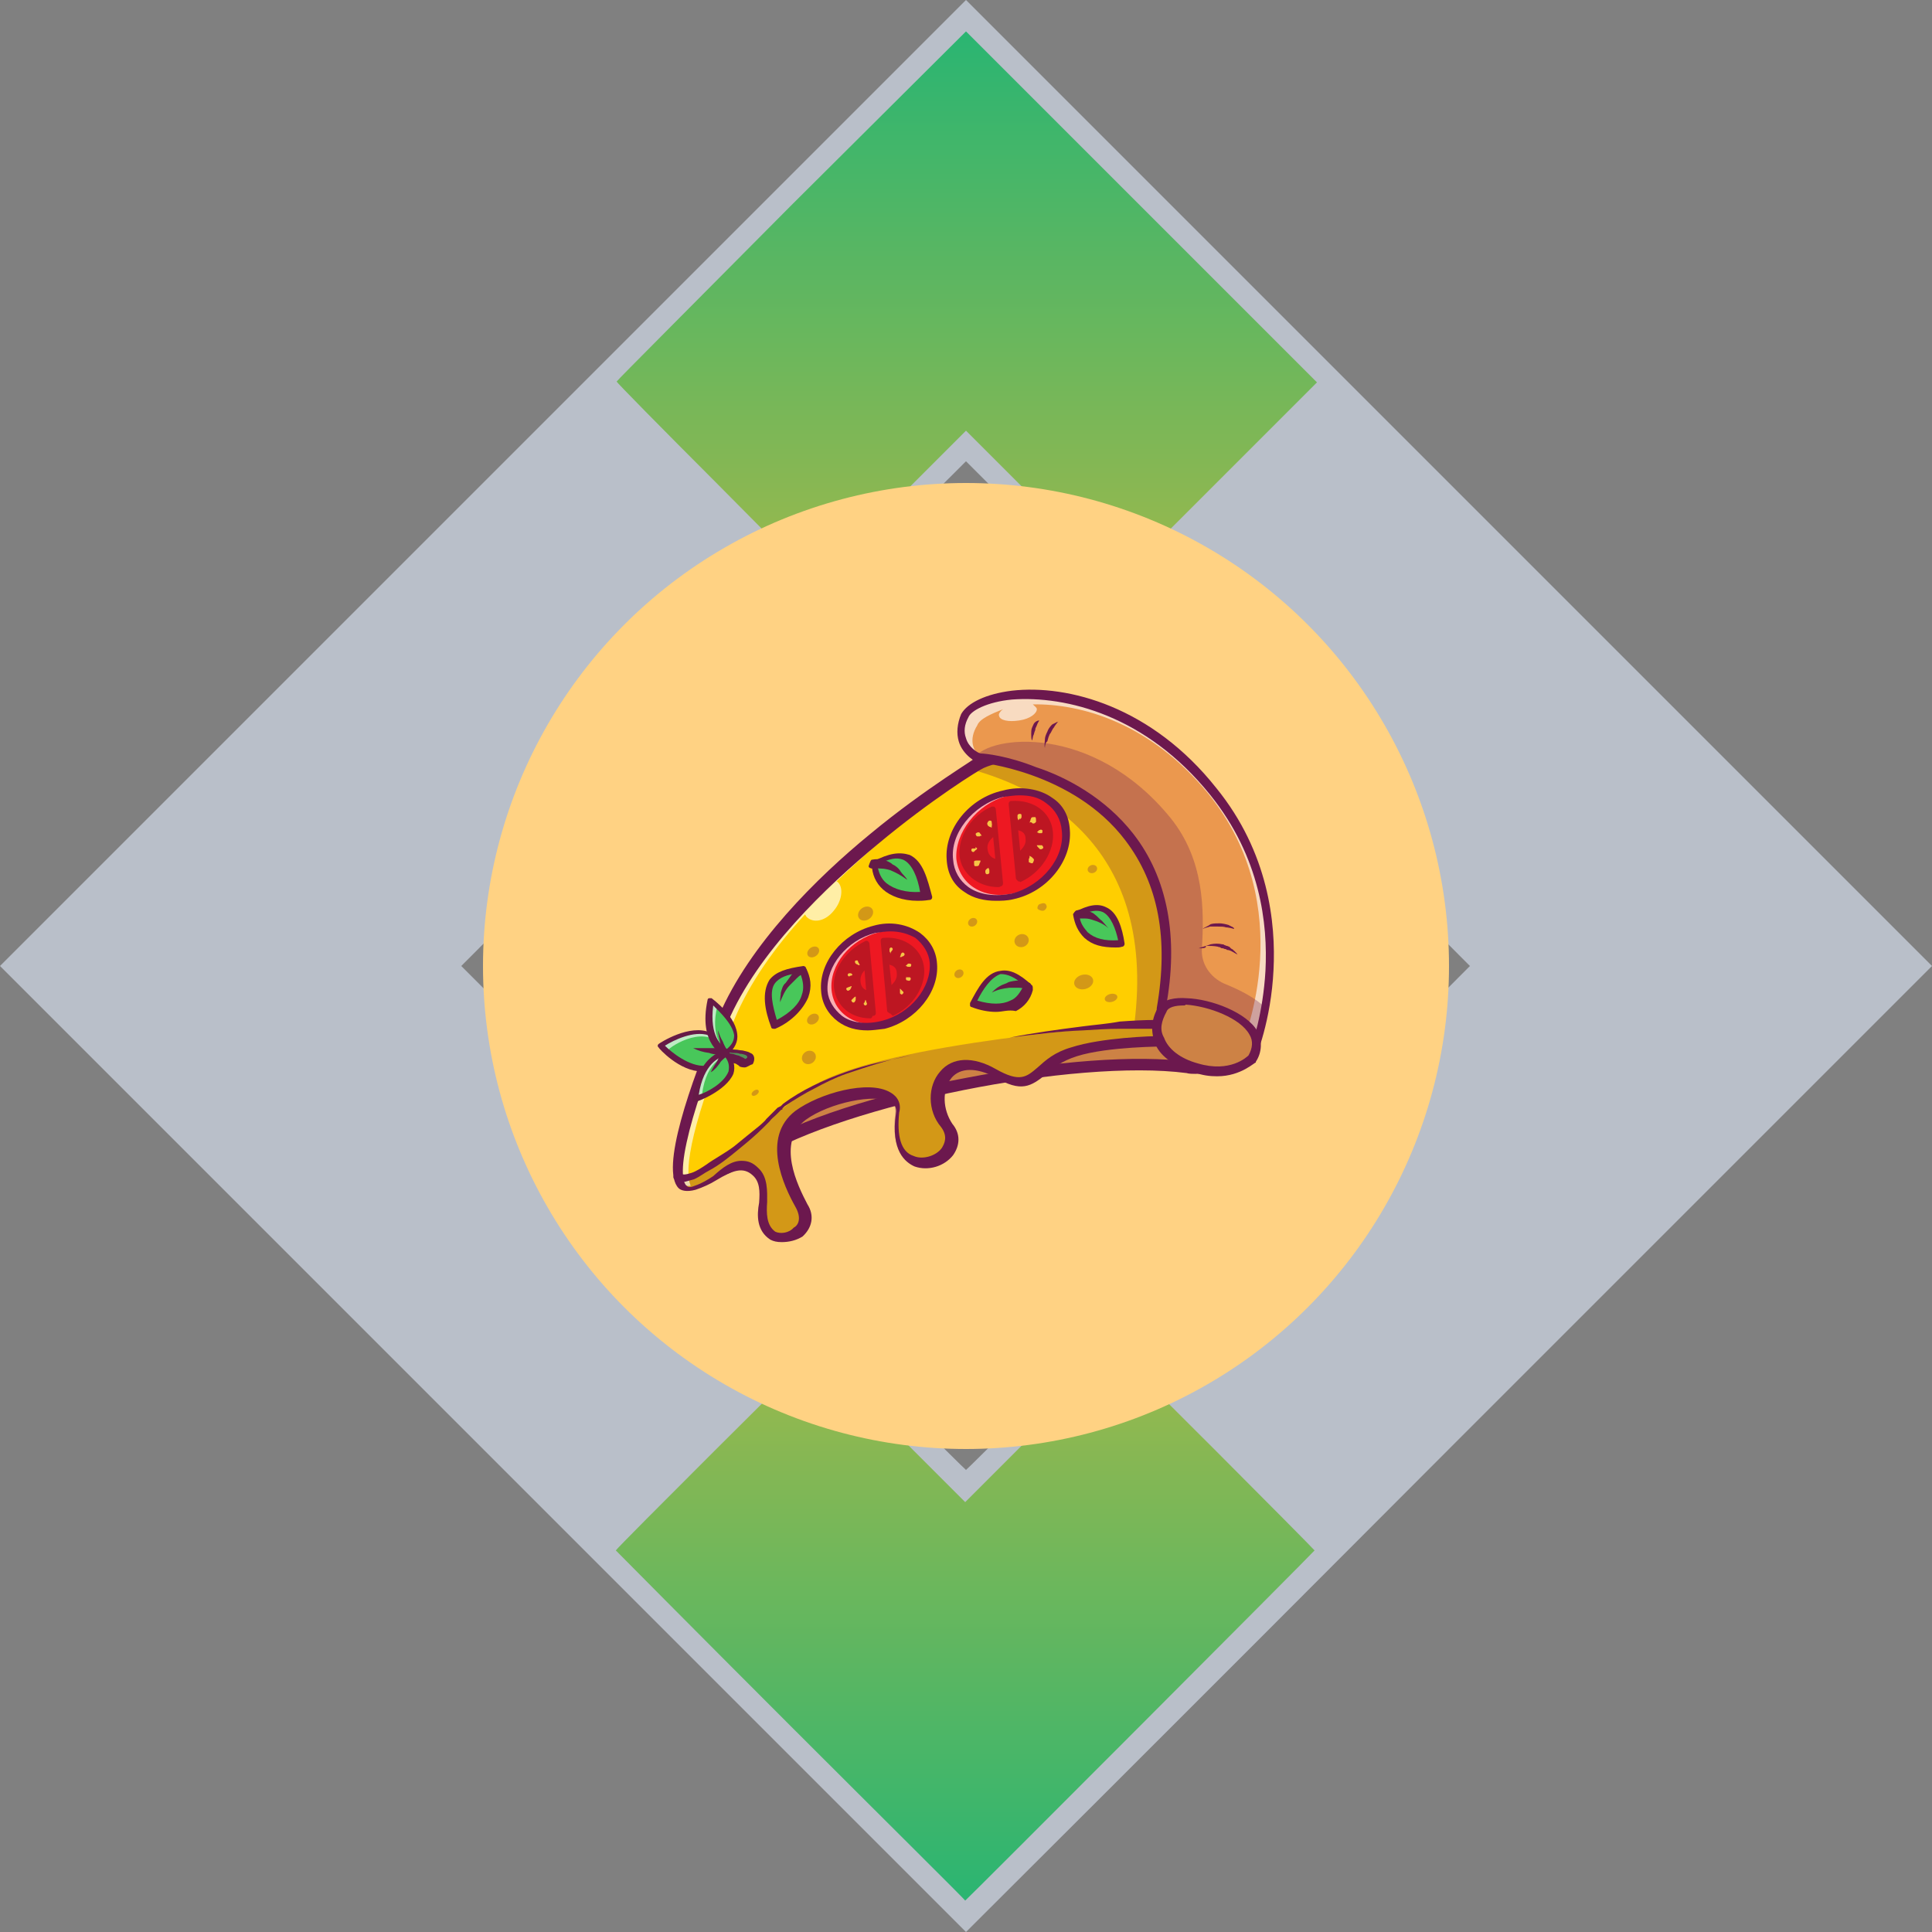 <?xml version="1.0" encoding="utf-8"?>
<!-- Generator: Adobe Illustrator 23.0.5, SVG Export Plug-In . SVG Version: 6.00 Build 0)  -->
<svg version="1.1" id="Layer_1" xmlns:v="https://vecta.io/nano"
	 xmlns="http://www.w3.org/2000/svg" xmlns:xlink="http://www.w3.org/1999/xlink" x="0px" y="0px" viewBox="0 0 240 240"
	 style="enable-background:new 0 0 240 240;" xml:space="preserve">
<rect x="0" y="0" width="240" height="240" fill="#808080" stroke="none"/>
<style type="text/css">
	.st0{fill:#B9BFC9;}
	.st1{fill:url(#SVGID_1_);}
	.st2{fill:url(#SVGID_2_);}
	.st3{fill:#FFD283;}
	.st4{fill:#F7AF41;}
	.st5{opacity:0.3;}
	.st6{fill:#6C184E;}
	.st7{fill:#FFCE00;}
	.st8{opacity:0.65;}
	.st9{fill:#FFFFFF;}
	.st10{fill:#EE1822;}
	.st11{fill:#BD1622;}
	.st12{fill:#F6C547;}
	.st13{fill:#48C75A;}
	.st14{fill:#661A47;}
	.st15{fill:#651B47;}
	.st16{fill:none;}
	.st17{fill:#EB984E;}
	.st18{fill:#6D184E;}
</style>
<g>
	<path class="st0" d="M120,0L0,120l60,60c33,33,60,60,60,60s27.1-27,60-60l60-60L120,0z M151.4,151.3
		c-17.2,17.2-31.3,31.3-31.4,31.3s-14.2-14.1-31.4-31.3L57.3,120l31.3-31.4L120,57.3l31.3,31.3l31.3,31.4L151.4,151.3z"/>
	<g>
		
			<linearGradient id="SVGID_1_" gradientUnits="userSpaceOnUse" x1="119.9" y1="-147" x2="119.9" y2="-78.826" gradientTransform="matrix(1 0 0 1 0 315)">
			<stop  offset="0" style="stop-color:#9CB84C"/>
			<stop  offset="1" style="stop-color:#2AB572"/>
		</linearGradient>
		<path class="st1" d="M98.2,214.4c-11.9-11.9-21.7-21.8-21.7-21.8c0-0.2,24.5-24.6,24.6-24.6s4.3,4.2,9.5,9.3l9.3,9.3l9.3-9.3
			c5.1-5.1,9.4-9.3,9.5-9.3c0.2,0,24.6,24.5,24.6,24.6s-43.3,43.5-43.4,43.5C120,236.1,110.2,226.4,98.2,214.4z"/>
		
			<linearGradient id="SVGID_2_" gradientUnits="userSpaceOnUse" x1="120.1" y1="-242.7" x2="120.1" y2="-311.1" gradientTransform="matrix(1 0 0 1 0 315)">
			<stop  offset="0" style="stop-color:#9CB84C"/>
			<stop  offset="1" style="stop-color:#2AB572"/>
		</linearGradient>
		<path class="st2" d="M88.9,59.9c-6.8-6.8-12.3-12.4-12.3-12.5s9.8-9.9,21.7-21.9L120,3.9l21.8,21.8l21.8,21.8l-12.4,12.4
			l-12.4,12.4l-9.4-9.4l-9.4-9.4l-9.4,9.4l-9.4,9.4L88.9,59.9L88.9,59.9z"/>
	</g>
	<path class="st0" d="M103.2,136.8L86.5,120l16.8-16.8L120,86.5l16.7,16.8l16.8,16.8l-16.7,16.7c-9.2,9.2-16.7,16.7-16.8,16.7
		S112.4,146,103.2,136.8z"/>
</g>
<circle class="st3" cx="120" cy="120" r="60"/>
<g>
	<g>
		<g>
			<path class="st4" d="M84.1,145.1c0,0-1.4,4.9,9.9-2.1c11.4-7,40-12.3,53.7-10.6c13.7,1.8,4-30.6-6.1-35.7
				C131.4,91.7,100.1,113.9,84.1,145.1z"/>
		</g>
		<g class="st5">
			<path class="st6" d="M85,144.1c0,0-2.5,6,9-1c11.4-7,40-12.3,53.7-10.6c13.7,1.7,4-30.6-6.1-35.7C131.4,91.8,101,112.9,85,144.1z
				"/>
		</g>
		<g>
			<path class="st6" d="M86.1,147c-0.6,0-1.1-0.1-1.4-0.3c-1.1-0.9-0.5-2.6-0.5-2.6s0,0,0-0.1c7.4-14.3,16.9-24.9,23.4-31.1
				c8.6-8,17.4-13.9,24.6-16.1c4.1-1.4,7.4-1.4,9.7-0.2c3.7,1.9,7.5,7.2,10.1,14.3c2.6,7,3.5,13.9,2.2,17.9
				c-0.9,2.9-2.9,4.6-5.7,4.6c-0.3,0-0.8,0-1.1-0.1c-13.9-1.8-42.2,3.9-53.2,10.6C90.6,145.9,87.9,147,86.1,147z M85.1,144.2
				c-0.1,0.2-0.2,1.1,0.1,1.4c0.3,0.2,2,0.9,8.6-3.1c5.4-3.4,15-6.5,26.2-8.6c10.9-2.1,21.2-2.9,27.8-2c2.9,0.3,4.8-0.9,5.7-3.7
				c1.2-3.9,0.3-10.5-2.2-17.2c-2.6-6.8-6.2-12-9.7-13.8c-2-1-5.1-1-8.9,0.2c-7,2.2-15.8,8-24,15.9C101.9,119.5,92.5,130,85.1,144.2
				z"/>
		</g>
		<g>
			<g>
				<path class="st7" d="M142.2,102.9c-1.7-0.3,0.1-1-2-3.1c-2.1-2.1-4.3-0.3-4.3-0.3c0.3-0.8,0.5-1.4,0-2c-1.8-2.5-6.6-1-8.3-3
					c-1.8-2-5.9-0.1-5.9-0.1s-24.9,14.9-32,31.9c-7.1,17-6.6,22.3-3.5,21.1c3.1-1.1,5.4-3.9,7.7-1.8c2.2,2.1-0.6,6,2.1,8
					c1.4,1.1,5.1-0.9,3.4-3.8s-4-8.2-0.1-11.2c3.9-3,12.6-4.6,12.1-0.3c-1.2,10.1,9.4,5.8,6.1,1.4c-2.9-3.7-0.2-10,6.1-6.5
					c5.2,3,4.6-1.1,9.9-2.8c3.9-1.2,11.1-1.4,11.1-1.4c5-3,0.5-4.3,0.5-4.3s4.2-3.2,3.1-5.4c-1-2.2-0.5-5.8-0.5-9.4
					C147.9,106.3,143.9,103.2,142.2,102.9z"/>
			</g>
			<g class="st5">
				<path class="st6" d="M142.2,102.9c-1.7-0.3,0.1-1-2-3.1c-2.1-2.1-4.3-0.3-4.3-0.3c0.3-0.8,0.5-1.4,0-2c-1.8-2.5-6.6-1-8.3-3
					c-1.8-2-5.9-0.1-5.9-0.1s-0.6,0.3-1.7,1c7.8,2,23.9,8.6,20.9,31.9c0,0-31,2.2-39.7,7.5c-6.1,3.9-12.2,11-17.1,11.9
					c0.3,0.9,1,1.1,1.9,0.8c3.1-1.1,5.4-3.9,7.7-1.8c2.2,2.1-0.6,6,2.1,8c1.4,1.1,5.1-0.9,3.4-3.8c-1.8-2.9-4-8.2-0.1-11.2
					c3.9-3,12.6-4.6,12.1-0.3c-1.2,10.1,9.5,5.8,6.1,1.4c-2.9-3.7-0.2-10,6.1-6.5c5.2,3,4.6-1.1,9.9-2.8c3.9-1.2,11.1-1.4,11.1-1.4
					c5-3,0.5-4.3,0.5-4.3s4.2-3.2,3.1-5.5c-1-2.2-0.5-5.8-0.5-9.4C147.9,106.3,143.9,103.2,142.2,102.9z"/>
			</g>
			<g class="st8">
				<g>
					<path class="st9" d="M143.7,103.8c0.1,0,0.2,0.1,0.5,0.1c-0.5-0.3-0.9-0.6-1.2-0.8C142.9,103.4,143,103.7,143.7,103.8z"/>
				</g>
				<g>
					<path class="st9" d="M146.3,125.7L146.3,125.7L146.3,125.7L146.3,125.7z"/>
				</g>
				<g>
					<path class="st9" d="M137.2,100.2c0,0,1.4-1,3-0.5c-0.9-0.9-1.9-1-2.6-0.9C137.7,99.2,137.5,99.8,137.2,100.2z"/>
				</g>
				<g>
					<path class="st9" d="M135.7,97c-1.7-1.4-4.6-1.1-6.5-1.8C130.5,96.8,133.5,96.2,135.7,97z"/>
				</g>
				<g>
					<path class="st9" d="M121.8,94.2c0,0-11.1,6.6-20.6,16.1c-0.1,0.1-0.3,0.2-0.6,0.5c-0.1,0.1-0.2,0.2-0.2,0.3
						c-4.3,4.5-8.3,9.7-10.6,15c-6.6,16-6.6,21.7-4,21.2c-0.9-2,0.2-8.2,5.4-20.6c1.9-4.6,5.1-9.1,8.8-13.1c0.1,0.1,0.1,0.2,0.2,0.3
						c0.8,0.8,2.3,0.6,3.4-0.8c1-1.2,1.2-2.8,0.5-3.5c-0.1-0.1-0.1-0.1-0.2-0.1c9.2-8.8,18.6-15.4,18.6-15.4s3.2-0.6,5.1,0
						C125.9,92.3,121.8,94.2,121.8,94.2z"/>
				</g>
			</g>
			<g>
				<path class="st6" d="M97.1,154.3c-0.6,0-1-0.1-1.4-0.3c-1.7-1.1-1.7-3-1.4-4.6c0.1-1.4,0.1-2.6-0.8-3.4
					c-1.2-1.1-2.5-0.6-4.5,0.6c-0.8,0.5-1.7,0.9-2.6,1.2c-1.1,0.3-1.8,0.1-2.1-0.2c-2.3-2.3,1.4-13,5-21.4
					c3.8-8.9,12.2-17.2,18.8-22.6c7-5.8,13.4-9.5,13.4-9.7l0,0c0.1-0.1,4.6-2,6.5,0.2c0.6,0.8,2,1,3.5,1.1c1.8,0.1,3.8,0.3,4.9,1.9
					c0.2,0.3,0.3,0.9,0.3,1.4c1.1-0.3,2.6-0.3,4,1c1.2,1.2,1.2,2.1,1.4,2.6c0,0.1,0,0.1,0,0.2c0,0,0.1,0.1,0.3,0.1l0,0
					c1.9,0.3,5.9,3.8,5.9,7.7c0,0.8-0.1,1.7-0.1,2.3c-0.1,2.6-0.2,5.1,0.5,6.8c1,2-1.4,4.6-2.6,5.7c0.6,0.3,1.4,0.9,1.4,1.8
					c0.1,1.1-0.8,2.1-2.6,3.2c-0.1,0-0.1,0.1-0.2,0.1c-0.1,0-7.1,0-10.9,1.2c-1.9,0.6-2.9,1.4-3.9,2.3c-1.8,1.4-3,2.3-6.3,0.3
					c-2.3-1.2-4.3-1.2-5.4,0.1c-1.2,1.5-1.1,3.9,0.1,5.7c1,1.2,1,2.6,0.1,3.9c-1.1,1.4-3.1,2-4.8,1.4c-1.1-0.5-3-1.9-2.3-6.6
					c0.1-0.6-0.1-1.1-0.6-1.4c-2-1.1-7.7,0.1-10.6,2.2c-3.7,2.8-1,8.2,0.2,10.5c0.9,1.4,0.6,2.9-0.6,4
					C98.9,154.1,98,154.3,97.1,154.3z M92.1,144.2c0.8,0,1.4,0.2,2.1,0.9c1.2,1.1,1.1,2.9,1.1,4.2c-0.1,1.4-0.1,2.9,1,3.7
					c0.6,0.3,1.7,0.2,2.3-0.5c0.6-0.3,1-1.2,0.2-2.6c-1.4-2.5-4.3-8.6,0-11.9c3-2.2,9.1-3.9,11.8-2.3c0.9,0.5,1.4,1.4,1.1,2.5
					c-0.3,2.9,0.2,4.9,1.8,5.4c1.1,0.5,2.8,0,3.5-1c0.3-0.5,0.8-1.4-0.1-2.6c-1.7-2-1.7-5.1-0.1-6.9c1.5-1.8,4.1-1.9,6.9-0.3
					c3,1.7,3.8,1,5.2-0.2c1-0.9,2.1-1.9,4.2-2.5c3.7-1.2,10-1.4,11.1-1.4c1.8-1.1,2-1.8,2-2.1c-0.1-0.6-1.1-1.1-1.4-1.2
					c-0.1,0-0.3-0.2-0.3-0.3c0-0.2,0-0.3,0.2-0.6c1-0.8,3.8-3.4,3-4.9c-0.9-1.9-0.8-4.5-0.6-7.2c0-0.8,0.1-1.4,0.1-2.3
					c0.1-3.2-3.5-6.1-5-6.5c-1-0.2-1.1-0.6-1.1-1.2c0-0.3,0-1-1-1.9c-1.8-1.8-3.7-0.3-3.8-0.3c-0.2,0.1-0.5,0.1-0.6,0
					c-0.1-0.1-0.2-0.3-0.1-0.6c0.5-1,0.2-1.4,0.1-1.4c-0.9-1.1-2.3-1.4-4.1-1.4c-1.7-0.1-3.2-0.3-4.2-1.4c-1.2-1.4-4.1-0.5-5.2,0
					c-0.5,0.2-6.5,3.9-13.2,9.5c-6.3,5.2-14.9,13.4-18.6,22.1c-2.6,6.2-4.3,11.2-5.1,14.9c-0.9,4.1-0.3,5.2,0,5.4
					c0.1,0.1,0.3,0.3,1,0c0.9-0.3,1.7-0.8,2.3-1.2C89.8,145,90.9,144.2,92.1,144.2z"/>
			</g>
		</g>
		<g>
			<path class="st6" d="M125.4,128.9c3-0.6,6-1,9.1-1.4c1.5-0.2,3-0.3,4.6-0.6c1.4-0.1,3-0.2,4.6-0.2c0.2,0,0.5,0.2,0.5,0.6
				c0,0.2-0.2,0.5-0.5,0.5l0,0l0,0c-1.4,0-3,0-4.6,0c-1.5,0-3,0.1-4.6,0.2C131.7,128.1,128.6,128.5,125.4,128.9z"/>
		</g>
	</g>
	<g class="st5">
		<g>
			<path class="st6" d="M135.2,96.8L135.2,96.8L135.2,96.8L135.2,96.8z"/>
		</g>
		<g>
			<path class="st6" d="M147,107.2c-0.1,3.7-0.6,7.1,0.5,9.4c0,0.1,0.1,0.2,0.1,0.3c-0.2-2,0.1-4.5,0.1-7
				C147.8,109,147.5,108,147,107.2C147,107.1,147,107.2,147,107.2z"/>
		</g>
		<g>
			<path class="st6" d="M147.7,117.4c0,2.1-3.4,4.8-3.4,4.8s1.8,0.6,1.9,1.8c1.1-1.1,2.6-3,2-4.5
				C147.9,118.8,147.8,118.1,147.7,117.4z"/>
		</g>
	</g>
	<g>
		<g>
			
				<ellipse transform="matrix(0.84 -0.543 0.543 0.84 -36.894 84.792)" class="st10" cx="125.2" cy="104.9" rx="7.7" ry="6.1"/>
		</g>
		<g class="st8">
			<path class="st9" d="M126.2,110.9c-3.8,1-7-0.9-7.4-4.2c-0.2-3.2,2.5-6.8,6.2-7.8c2.8-0.8,5.2,0.1,6.6,1.9
				c-1.2-2.1-4-3.1-7.1-2.3c-4,1-7,4.8-6.6,8.2c0.3,3.5,3.9,5.4,7.8,4.5c1-0.2,2-0.8,2.9-1.4C127.9,110.3,127.1,110.6,126.2,110.9z"
				/>
		</g>
		<g>
			<path class="st11" d="M125.8,100l0.9,9.2c2.3-1.1,4.1-3.5,3.9-5.8C130.2,101.1,128.2,99.8,125.8,100z"/>
		</g>
		<g>
			<path class="st11" d="M123.5,100.5c-2.3,1.1-4,3.5-3.8,5.8c0.2,2.2,2.2,3.7,4.6,3.5L123.5,100.5z"/>
		</g>
		<g>
			<path class="st11" d="M123.5,100.5c-2.3,1.1-4,3.5-3.8,5.8c0.2,2.2,2.2,3.7,4.6,3.5L123.5,100.5z"/>
		</g>
		<g>
			<path class="st10" d="M123.9,103.7c-0.8,0.3-1.4,1.1-1.2,1.9c0.1,0.8,0.8,1.2,1.4,1.1L123.9,103.7z"/>
		</g>
		<g>
			<path class="st10" d="M126,103.1c0.8,0,1.4,0.3,1.4,1.1c0.1,0.8-0.5,1.4-1.2,1.9L126,103.1z"/>
		</g>
		<g>
			<path class="st6" d="M123.7,111.9c-1.4,0-2.8-0.3-3.9-1.1c-1.4-0.9-2.1-2.3-2.2-4c-0.3-3.8,2.8-7.7,7-8.6
				c2.2-0.6,4.6-0.2,6.1,0.9c1.4,0.9,2.1,2.3,2.2,4c0.3,3.8-2.8,7.7-7,8.6C125.1,111.9,124.3,111.9,123.7,111.9z M126.6,98.8
				c-0.6,0-1.2,0.1-2,0.2c-3.8,1-6.6,4.6-6.2,7.8c0.1,1.4,0.8,2.6,1.9,3.4c1.4,1,3.4,1.2,5.4,0.8c3.8-1,6.6-4.5,6.2-7.8
				c-0.1-1.4-0.8-2.6-1.9-3.4C129,99,127.9,98.8,126.6,98.8z"/>
		</g>
		<g>
			<g>
				<path class="st12" d="M122.8,107.8c0,0.1,0.1,0.2,0.1,0.3c0,0.1,0,0.2,0,0.3c0,0.1-0.1,0.2-0.3,0.2c-0.1,0-0.2-0.1-0.2-0.3
					c0,0,0,0,0-0.1c0-0.1,0.1-0.2,0.2-0.3C122.5,108,122.6,107.9,122.8,107.8z"/>
			</g>
			<g>
				<path class="st12" d="M121.8,106.9c0,0.1,0,0.2-0.1,0.3c0,0.1-0.1,0.2-0.1,0.3c-0.1,0.1-0.2,0.1-0.5,0.1
					c-0.1-0.1-0.1-0.2-0.1-0.5c0,0,0,0,0-0.1c0.1-0.1,0.2-0.1,0.3-0.1C121.4,106.9,121.4,106.9,121.8,106.9z"/>
			</g>
			<g>
				<path class="st12" d="M121.4,105.4c-0.1,0.1-0.1,0.2-0.2,0.2c-0.1,0.1-0.1,0.1-0.2,0.2c-0.1,0.1-0.3,0-0.3-0.1
					c-0.1-0.1,0-0.3,0.1-0.3h0.1c0.1,0,0.2,0,0.3,0C121.1,105.2,121.2,105.2,121.4,105.4z"/>
			</g>
			<g>
				<path class="st12" d="M122,103.8c-0.1,0-0.2,0-0.3,0.1c-0.1,0-0.2,0-0.3,0c-0.1,0-0.2-0.2-0.2-0.3c0-0.1,0.2-0.2,0.3-0.2h0.1
					c0.1,0,0.1,0.1,0.2,0.2S121.9,103.8,122,103.8z"/>
			</g>
			<g>
				<path class="st12" d="M123.2,102.8c-0.1,0-0.2-0.1-0.3-0.1c-0.1-0.1-0.2-0.1-0.2-0.2c-0.1-0.1-0.1-0.3,0.1-0.5
					c0.1-0.1,0.3-0.1,0.5,0.1c0,0,0,0,0,0.1c0,0.1,0,0.2,0,0.3C123.2,102.5,123.2,102.6,123.2,102.8z"/>
			</g>
		</g>
		<g>
			<g>
				<path class="st12" d="M127.9,106.3c0.1,0.1,0.2,0.1,0.3,0.2c0.1,0.1,0.1,0.1,0.2,0.2c0.1,0.1,0,0.3-0.1,0.5
					c-0.1,0.1-0.3,0-0.5-0.1c0,0,0,0,0-0.1c0-0.1,0-0.2,0-0.3C127.9,106.6,127.9,106.5,127.9,106.3z"/>
			</g>
			<g>
				<path class="st12" d="M128.8,105c0.1,0,0.2,0,0.3,0c0.1,0,0.2,0,0.3,0c0.1,0,0.2,0.2,0.2,0.3s-0.2,0.2-0.3,0.2h-0.1
					c-0.1-0.1-0.1-0.1-0.2-0.2C128.9,105.2,128.8,105.1,128.8,105z"/>
			</g>
			<g>
				<path class="st12" d="M128.8,103.4c0.1-0.1,0.1-0.1,0.2-0.2c0.1-0.1,0.1-0.1,0.2-0.1c0.1-0.1,0.3,0,0.3,0.1s0,0.3-0.1,0.3h-0.1
					c-0.1,0-0.2,0-0.3,0C129,103.4,128.9,103.4,128.8,103.4z"/>
			</g>
			<g>
				<path class="st12" d="M127.9,102.2c0-0.1,0.1-0.2,0.1-0.3c0-0.1,0.1-0.2,0.1-0.3c0.1-0.1,0.2-0.1,0.5-0.1
					c0.1,0.1,0.1,0.2,0.1,0.6c0,0,0,0-0.1,0.1c-0.1,0.1-0.2,0.1-0.3,0.1C128.1,102.1,128,102.1,127.9,102.2z"/>
			</g>
			<g>
				<path class="st12" d="M126.5,101.9c0-0.1-0.1-0.2-0.1-0.3c0-0.1,0-0.2,0-0.3s0.1-0.2,0.3-0.2c0.2,0,0.2,0.1,0.2,0.3
					c0,0,0,0,0,0.1c0,0.1-0.1,0.2-0.2,0.3C126.8,101.5,126.6,101.8,126.5,101.9z"/>
			</g>
		</g>
		<g>
			<path class="st11" d="M126.6,109.5c-0.1,0-0.1,0-0.2-0.1s-0.2-0.2-0.2-0.3l-0.9-9.2c0-0.1,0-0.2,0.1-0.3c0.1-0.1,0.1-0.1,0.2-0.1
				c2.8-0.2,5,1.4,5.2,3.9c0.2,2.3-1.4,5-4.1,6.2C126.8,109.5,126.6,109.5,126.6,109.5z M126.2,100.3l0.8,8.1c2-1.1,3.2-3.1,3.1-5
				C129.9,101.5,128.2,100.3,126.2,100.3L126.2,100.3z"/>
		</g>
		<g>
			<path class="st11" d="M124,110.2c-2.5,0-4.6-1.7-4.8-3.9c-0.2-2.3,1.4-5,4-6.1c0.1,0,0.2,0,0.3,0c0.1,0.1,0.2,0.2,0.2,0.3
				l0.9,9.2c0,0.1,0,0.2-0.1,0.3c-0.1,0.1-0.1,0.1-0.2,0.1C124.2,110.2,124.1,110.2,124,110.2z M123.1,101.2c-1.9,1.1-3.1,3.1-3,5
				c0.1,1.9,1.7,3.1,3.8,3.1L123.1,101.2z"/>
		</g>
	</g>
	<g>
		<g>
			
				<ellipse transform="matrix(0.84 -0.543 0.543 0.84 -48.401 78.707)" class="st10" cx="109.1" cy="121.3" rx="7.1" ry="5.8"/>
		</g>
		<g class="st8">
			<path class="st9" d="M110.2,127c-3.5,0.9-6.6-0.9-6.9-4s2.3-6.3,5.9-7.2c2.6-0.6,4.9,0.1,6.1,1.8c-1.1-2-3.8-2.9-6.6-2.1
				c-3.8,1-6.5,4.3-6.2,7.7c0.2,3.2,3.7,5.1,7.2,4.1c1-0.2,1.9-0.6,2.8-1.2C111.8,126.5,111,126.9,110.2,127z"/>
		</g>
		<g>
			<path class="st11" d="M109.8,116.8l0.8,8.6c2.2-1,3.9-3.2,3.7-5.4S112.1,116.6,109.8,116.8z"/>
		</g>
		<g>
			<path class="st11" d="M107.7,117.4c-2.2,1-3.8,3.2-3.5,5.4s2,3.5,4.3,3.2L107.7,117.4z"/>
		</g>
		<g>
			<path class="st11" d="M107.7,117.4c-2.2,1-3.8,3.2-3.5,5.4s2,3.5,4.3,3.2L107.7,117.4z"/>
		</g>
		<g>
			<path class="st10" d="M108,120.2c-0.8,0.3-1.2,1-1.1,1.8c0.1,0.8,0.6,1.1,1.4,1.1L108,120.2z"/>
		</g>
		<g>
			<path class="st10" d="M110,119.8c0.8,0,1.4,0.3,1.4,1.1c0.1,0.8-0.5,1.4-1.1,1.8L110,119.8z"/>
		</g>
		<g>
			<path class="st6" d="M107.8,128c-1.4,0-2.6-0.3-3.7-1.1c-1.2-0.9-2-2.2-2.1-3.8c-0.3-3.5,2.6-7.1,6.5-8.1
				c2.1-0.6,4.2-0.2,5.8,0.9c1.2,0.9,2,2.2,2.1,3.8l0,0c0.3,3.5-2.6,7.1-6.5,8.1C109.1,127.9,108.3,128,107.8,128z M110.6,115.7
				c-0.6,0-1.2,0.1-1.9,0.2c-3.5,0.9-6.1,4.1-5.9,7.2c0.1,1.2,0.8,2.3,1.8,3.1c1.2,0.9,3.1,1.1,5,0.6c3.5-0.9,6.1-4.1,5.9-7.2l0,0
				c-0.1-1.2-0.8-2.3-1.8-3.1C112.8,116,111.8,115.7,110.6,115.7z"/>
		</g>
		<g>
			<g>
				<path class="st12" d="M107.5,124.2c0.1,0.1,0.1,0.2,0.1,0.2c0,0.1,0.1,0.2,0.1,0.3c0,0.1-0.1,0.2-0.2,0.2s-0.2-0.1-0.2-0.2
					c0,0,0,0,0-0.1C107.4,124.6,107.4,124.5,107.5,124.2C107.5,124.3,107.5,124.3,107.5,124.2z"/>
			</g>
			<g>
				<path class="st12" d="M106.3,123.8c0,0.1,0,0.2,0,0.3c0,0.1,0,0.2-0.1,0.3c0,0.1-0.2,0.2-0.3,0.1c-0.1-0.1-0.2-0.2-0.1-0.3l0,0
					c0.1-0.1,0.1-0.1,0.2-0.2C106.1,123.9,106.2,123.8,106.3,123.8z"/>
			</g>
			<g>
				<path class="st12" d="M105.8,122.5c0,0.1-0.1,0.2-0.1,0.3c-0.1,0.1-0.1,0.2-0.2,0.2c-0.1,0.1-0.2,0.1-0.3,0
					c-0.1-0.1-0.1-0.2,0-0.3l0,0c0.1,0,0.2-0.1,0.3-0.1C105.5,122.6,105.7,122.5,105.8,122.5z"/>
			</g>
			<g>
				<path class="st12" d="M105.9,121.1c-0.1,0.1-0.2,0.1-0.2,0.1c-0.1,0-0.2,0.1-0.2,0.1c-0.1,0-0.2-0.1-0.2-0.2
					c0-0.1,0.1-0.2,0.2-0.2c0,0,0,0,0.1,0C105.7,120.9,105.8,120.9,105.9,121.1C105.7,121,105.8,121,105.9,121.1z"/>
			</g>
			<g>
				<path class="st12" d="M106.8,119.9c-0.1,0-0.2,0-0.3-0.1c-0.1,0-0.2-0.1-0.2-0.1c-0.1-0.1-0.1-0.2-0.1-0.3
					c0.1-0.1,0.2-0.1,0.3-0.1l0,0c0.1,0.1,0.1,0.1,0.1,0.2C106.6,119.5,106.8,119.8,106.8,119.9z"/>
			</g>
		</g>
		<g>
			<g>
				<path class="st12" d="M111.8,122.8c0.1,0.1,0.1,0.1,0.2,0.2c0.1,0.1,0.1,0.1,0.2,0.2c0.1,0.1,0,0.2-0.1,0.3s-0.2,0-0.3-0.1
					c0,0,0,0,0-0.1c0-0.1,0-0.2,0-0.3C111.8,123,111.8,122.9,111.8,122.8z"/>
			</g>
			<g>
				<path class="st12" d="M112.5,121.4c0.1,0,0.2,0,0.3,0c0.1,0,0.2,0,0.2,0c0.1,0,0.2,0.2,0.1,0.3c0,0.1-0.2,0.2-0.3,0.1
					c0,0,0,0-0.1,0s-0.1-0.1-0.2-0.2C112.6,121.5,112.6,121.5,112.5,121.4z"/>
			</g>
			<g>
				<path class="st12" d="M112.5,120c0.1-0.1,0.1-0.1,0.2-0.2c0.1-0.1,0.1-0.1,0.2-0.1s0.2,0,0.3,0.1c0,0.1,0,0.2-0.1,0.3
					c0,0,0,0-0.1,0c-0.1,0-0.2,0-0.3,0C112.8,120.1,112.6,120,112.5,120z"/>
			</g>
			<g>
				<path class="st12" d="M111.8,118.9c0-0.1,0.1-0.2,0.1-0.3s0.1-0.2,0.1-0.2c0.1-0.1,0.2-0.1,0.3,0c0.1,0.1,0.1,0.2,0,0.3l0,0
					c-0.1,0.1-0.1,0.1-0.2,0.1C112,118.9,111.9,118.9,111.8,118.9z"/>
			</g>
			<g>
				<path class="st12" d="M110.6,118.5c0-0.1,0-0.2-0.1-0.3c0-0.1,0-0.2,0-0.3s0.1-0.2,0.2-0.2c0.1,0,0.2,0.1,0.2,0.2l0,0
					c0,0.1-0.1,0.2-0.1,0.2C110.6,118.3,110.6,118.5,110.6,118.5z"/>
			</g>
		</g>
		<g>
			<path class="st11" d="M110.6,125.9c-0.1,0-0.1,0-0.2-0.1c-0.2-0.1-0.2-0.2-0.2-0.3l-0.8-8.6c0-0.1,0-0.2,0.1-0.3
				c0.1-0.1,0.2-0.1,0.3-0.1c2.6-0.2,4.8,1.4,5,3.8c0.2,2.2-1.4,4.8-3.9,5.9C110.6,125.9,110.6,125.9,110.6,125.9z M110.2,117.2
				l0.8,7.5c1.8-1,3-2.9,2.8-4.6C113.5,118.3,112.1,117.2,110.2,117.2z"/>
		</g>
		<g>
			<path class="st11" d="M108.1,126.5c-2.3,0-4.2-1.4-4.5-3.8c-0.2-2.2,1.4-4.6,3.9-5.8c0.1-0.1,0.2,0,0.3,0
				c0.1,0.1,0.2,0.2,0.2,0.3l0.8,8.6c0,0.1,0,0.2-0.1,0.3c-0.1,0.1-0.2,0.1-0.3,0.1C108.3,126.5,108.2,126.5,108.1,126.5z
				 M107.2,118.1c-1.8,1-2.9,2.9-2.8,4.6c0.1,1.8,1.4,2.9,3.4,2.9L107.2,118.1z"/>
		</g>
	</g>
	<g>
		<g>
			<g>
				<path class="st13" d="M99.8,120.5c-4.9,0.2-5,2.6-3.4,6.5C99.2,125.8,101.1,123.4,99.8,120.5z"/>
			</g>
			<g>
				<path class="st14" d="M96.1,127.8C96,127.8,96,127.8,96.1,127.8c-0.2,0-0.3-0.1-0.3-0.2c-0.8-2.1-1.2-4.3-0.2-5.9
					c0.8-1,2.1-1.4,4.2-1.7c0.1,0,0.3,0.1,0.3,0.2c0.6,1.2,0.8,2.3,0.3,3.7c-0.6,1.4-2,3-4.1,3.9C96.2,127.8,96.2,127.8,96.1,127.8z
					 M99.4,120.9c-1.7,0.1-2.6,0.6-3.1,1.2c-0.8,1-0.3,2.9,0.2,4.6c1.7-0.9,2.8-2,3.1-3.1C99.9,122.8,99.8,121.9,99.4,120.9z"/>
			</g>
			<g>
				<path class="st15" d="M99.9,120.9c-0.3,0.1-0.6,0.3-0.9,0.6c-0.2,0.2-0.6,0.6-0.9,0.9c-0.6,0.6-0.9,1.4-1.2,2.1
					c0-0.6,0.1-0.9,0.1-1.2c0.1-0.3,0.2-0.9,0.6-1.2c0.2-0.3,0.6-0.8,0.8-1.1c0.3-0.3,0.8-0.6,1.2-0.8c0.2-0.1,0.6,0.1,0.6,0.3
					C100.1,120.6,100,120.8,99.9,120.9L99.9,120.9z"/>
			</g>
		</g>
		<g>
			<g>
				<path class="st13" d="M108.6,107.1c4.2-2.2,5.7-0.1,6.2,3.9C111.7,111.4,108.9,110.6,108.6,107.1z"/>
			</g>
			<g>
				<path class="st14" d="M114,111.9c-1.9,0-3.4-0.6-4.3-1.4c-0.9-0.8-1.4-1.9-1.4-3.2c0-0.1,0.1-0.3,0.2-0.3c1.9-1,3.2-1.2,4.5-0.8
					c1.7,0.8,2.2,3,2.8,5.2c0,0.1,0,0.2-0.1,0.3c-0.1,0.1-0.2,0.1-0.3,0.1C114.8,111.9,114.3,111.9,114,111.9z M109,107.4
					c0.1,1,0.5,1.8,1.1,2.3c1,0.8,2.5,1.2,4.2,1.1c-0.3-1.8-1-3.5-2.1-4C111.4,106.5,110.6,106.6,109,107.4z"/>
			</g>
			<g>
				<path class="st15" d="M108.3,106.8c0.5-0.1,1-0.1,1.4,0c0.4,0.1,0.9,0.3,1.2,0.6c0.3,0.1,0.8,0.5,1,0.9c0.2,0.3,0.6,0.6,0.8,1
					c-0.8-0.6-1.4-0.9-2.1-1.2c-0.3-0.1-0.8-0.2-1.1-0.2s-0.8-0.1-1.1,0l0,0c-0.2,0-0.5-0.1-0.5-0.3
					C108.1,107,108.2,106.8,108.3,106.8z"/>
			</g>
		</g>
		<g>
			<g>
				<path class="st13" d="M127.7,122.5c-3.4-3.1-5-1.4-6.5,2C123.9,125.7,126.6,125.4,127.7,122.5z"/>
			</g>
			<g>
				<path class="st14" d="M123.7,125.7c-0.9,0-2-0.2-3-0.6c-0.1,0-0.2-0.1-0.2-0.2s0-0.2,0-0.3c1-1.9,2-3.8,3.8-4
					c1.1-0.2,2.3,0.3,3.9,1.8c0.1,0.1,0.1,0.2,0.1,0.6c-0.3,1.2-1.1,2.1-2.1,2.6C125.2,125.4,124.6,125.7,123.7,125.7z M121.4,124.3
					c1.7,0.5,3.1,0.5,4.1,0c0.8-0.3,1.2-1,1.7-1.9c-1.1-1-2-1.4-2.9-1.4C123.1,121.4,122.1,122.9,121.4,124.3z"/>
			</g>
			<g>
				<path class="st15" d="M127.5,122.9c-0.2-0.1-0.6-0.2-1-0.2c-0.3,0-0.8,0-1.1,0c-0.8,0.1-1.4,0.2-2.2,0.6c0.2-0.2,0.6-0.6,1-0.8
					c0.3-0.2,0.8-0.3,1.1-0.5c0.3-0.1,0.9-0.2,1.2-0.2c0.5,0,0.9,0.1,1.4,0.3c0.2,0.1,0.2,0.3,0.1,0.6
					C127.9,122.9,127.8,122.9,127.5,122.9L127.5,122.9z"/>
			</g>
		</g>
		<g>
			<g>
				<path class="st13" d="M89.7,130.2c0.2,0,0.5,0,0.8,0.1c0.2,0,0.6,0.1,0.8,0.1s0.5,0.1,0.8,0.1c0.2,0.1,0.6,0.1,0.9,0.3l0,0
					c0.2,0.1,0.3,0.6,0.2,0.9c-0.1,0.2-0.6,0.3-0.9,0.2c0,0-0.1,0-0.1-0.1c-0.1-0.1-0.2-0.2-0.5-0.2c-0.2-0.1-0.3-0.1-0.6-0.2
					c-0.2-0.1-0.6-0.1-0.6-0.2c-0.1-0.2-0.6-0.1-0.8-0.1l0,0c-0.2,0-0.3-0.2-0.3-0.5C89.2,130.3,89.4,130.2,89.7,130.2z"/>
			</g>
			<g class="st5">
				<path class="st6" d="M89.7,130.2c0.2,0,0.5,0,0.8,0.1c0.2,0,0.6,0.1,0.8,0.1s0.5,0.1,0.8,0.1c0.2,0.1,0.6,0.1,0.9,0.3l0,0
					c0.2,0.1,0.3,0.6,0.2,0.9c-0.1,0.2-0.6,0.3-0.9,0.2c0,0-0.1,0-0.1-0.1c-0.1-0.1-0.2-0.2-0.5-0.2c-0.2-0.1-0.3-0.1-0.6-0.2
					c-0.2-0.1-0.6-0.1-0.6-0.2c-0.1-0.2-0.6-0.1-0.8-0.1l0,0c-0.2,0-0.3-0.2-0.3-0.5C89.2,130.3,89.4,130.2,89.7,130.2z"/>
			</g>
			<g>
				<path class="st14" d="M92.5,132.6c-0.1,0-0.3,0-0.6-0.1l-0.1-0.1c0,0-0.1-0.1-0.3-0.2c-0.1-0.1-0.3-0.1-0.6-0.2
					c-0.2-0.1-0.3-0.1-0.6-0.2c-0.2-0.1-0.6-0.1-0.6-0.1c-0.2,0-0.3-0.1-0.6-0.3c-0.1-0.1-0.1-0.3-0.1-0.6c0.1-0.3,0.3-0.6,0.8-0.6
					l0,0c0.2,0,0.6,0,0.8,0.1c0.2,0,0.5,0.1,0.8,0.1c0.3,0,0.6,0.1,0.9,0.1c0.3,0.1,0.6,0.1,0.9,0.3l0,0c0.6,0.2,0.6,0.9,0.3,1.4
					C93.1,132.3,92.8,132.6,92.5,132.6z M89.7,130.6C89.7,130.6,89.4,130.6,89.7,130.6C89.4,130.8,89.4,130.8,89.7,130.6
					C89.4,130.8,89.4,130.8,89.7,130.6c0.2,0.1,0.5,0.2,0.8,0.2c0.2,0.1,0.6,0.1,0.8,0.2c0.2,0.1,0.5,0.1,0.6,0.2
					c0.2,0.1,0.5,0.2,0.6,0.3l0,0c0.1,0.1,0.2,0,0.3-0.1c0.1-0.1,0-0.2-0.1-0.3l0,0c-0.2-0.1-0.5-0.2-0.8-0.2
					c-0.2-0.1-0.6-0.1-0.8-0.1c-0.2,0-0.6-0.1-0.8-0.1C90.1,130.8,89.9,130.6,89.7,130.6L89.7,130.6z"/>
			</g>
			<g>
				<g>
					<path class="st13" d="M90.2,130.8c-1.4-5.4-7.8-1-7.8-1S87.4,135.5,90.2,130.8z"/>
				</g>
				<g class="st8">
					<path class="st9" d="M90.1,130.9L90.1,130.9c-1.4-5.4-7.7-1-7.7-1s0.1,0.2,0.6,0.5C84.1,129.4,88.6,127,90.1,130.9z"/>
				</g>
				<g>
					<path class="st14" d="M87.2,133.1c-2.8,0-5.4-2.9-5.4-3c-0.1-0.1-0.1-0.1-0.1-0.2c0-0.1,0.1-0.2,0.1-0.2
						c0.1-0.1,3.9-2.6,6.5-1.4c1.1,0.3,1.9,1.4,2.2,2.8c0,0.1,0,0.2,0,0.2c-0.8,1.2-1.8,2-2.9,2.1C87.5,133.1,87.4,133.1,87.2,133.1
						z M82.6,129.9c0.8,0.8,3,2.6,5,2.5c0.9-0.1,1.7-0.6,2.2-1.7c-0.3-1.1-0.9-1.8-1.8-2.1C86.2,128,83.7,129.2,82.6,129.9z"/>
				</g>
				<g>
					<g>
						<line class="st16" x1="90.2" y1="130.8" x2="86" y2="130.2"/>
					</g>
					<g>
						<path class="st15" d="M90.1,131.1c-0.3,0-0.8-0.1-1-0.1s-0.8-0.1-1-0.2c-0.8-0.1-1.4-0.3-2-0.6c0.8,0,1.4,0,2.1,0
							c0.3,0,0.8,0,1,0c0.3,0,0.8,0.1,1,0.1s0.3,0.2,0.2,0.5C90.6,131,90.3,131.1,90.1,131.1z"/>
					</g>
				</g>
			</g>
			<g>
				<path class="st14" d="M87.1,133.1c0.5-0.3,1-0.9,1.4-1.2c0.3-0.3,1-0.8,1.4-1.2c0.1-0.1,0.3-0.1,0.6,0.1
					c0.1,0.1,0.1,0.3-0.1,0.5l0,0l0,0c-0.5,0.2-1.1,0.6-1.7,0.9C88.2,132.3,87.7,132.8,87.1,133.1z"/>
			</g>
			<g>
				<g>
					<path class="st13" d="M90.2,130.9c0,0-3.1,0.2-3.9,5.7C86.3,136.5,92.8,134.5,90.2,130.9z"/>
				</g>
				<g class="st8">
					<path class="st9" d="M87.2,136c0.6-4.6,3.1-4.8,3.2-4.8c-0.1-0.1-0.1-0.2-0.2-0.3c0,0-3.1,0.2-3.9,5.7c0,0,1.4-0.5,2.6-1.2
						C88.1,135.8,87.2,136,87.2,136z"/>
				</g>
				<g>
					<path class="st14" d="M86.3,136.9c-0.1,0-0.1,0-0.2-0.1c-0.1-0.1-0.1-0.2-0.1-0.3c0.8-5.8,4.1-6,4.2-6c0.1,0,0.2,0,0.3,0.1
						c0.6,0.9,0.9,1.9,0.6,2.8C90.2,135.5,86.6,136.9,86.3,136.9L86.3,136.9z M90,131.2c-0.6,0.1-2.6,0.9-3.2,4.8
						c1-0.3,3.1-1.4,3.7-2.9C90.6,132.5,90.6,131.9,90,131.2z"/>
				</g>
				<g>
					<path class="st14" d="M88.3,133.2c0.2-0.5,0.5-0.9,0.8-1.4c0.2-0.5,0.6-0.9,0.8-1.2c0.1-0.1,0.3-0.2,0.5-0.1
						c0.1,0.1,0.2,0.3,0.1,0.5c0,0,0,0-0.1,0.1c-0.3,0.3-0.8,0.6-1,1C89.1,132.5,88.8,132.9,88.3,133.2z"/>
				</g>
			</g>
			<g>
				<g>
					<path class="st13" d="M90.1,130.9c0,0-3-1.1-2-6.6C88.2,124.2,93.8,128.2,90.1,130.9z"/>
				</g>
				<g class="st8">
					<path class="st9" d="M89.1,125c-0.5-0.6-0.9-0.8-0.9-0.8c-1,5.5,2,6.6,2,6.6l0.1-0.1C89.8,130.2,88.2,128.8,89.1,125z"/>
				</g>
				<g>
					<path class="st14" d="M90.1,131.2L90.1,131.2c-0.2,0-3.4-1.4-2.2-7c0-0.1,0.1-0.2,0.2-0.2c0.1,0,0.2,0,0.3,0
						c0.1,0.1,3.2,2.3,3.2,4.8c0,0.9-0.6,1.8-1.4,2.3C90.3,131.2,90.2,131.2,90.1,131.2z M88.6,124.9c-0.5,3.9,1.1,5.1,1.7,5.4
						c0.6-0.5,0.9-1,0.9-1.7C91,127.2,89.4,125.7,88.6,124.9z"/>
				</g>
				<g>
					<path class="st14" d="M89.2,128c0.2,0.6,0.3,0.9,0.6,1.4c0.2,0.6,0.5,0.9,0.6,1.4c0.1,0.1,0,0.3-0.1,0.5
						c-0.1,0.1-0.3,0-0.5-0.1c0,0,0,0,0-0.1c-0.1-0.5-0.2-1-0.3-1.4C89.4,129,89.2,128.5,89.2,128z"/>
				</g>
			</g>
		</g>
	</g>
	<g>
		<path class="st6" d="M84.6,145.8L84.6,145.8C84.7,145.8,84.7,145.8,84.6,145.8c0.2,0.1,0.3,0.1,0.4,0.1c0.2,0,0.6-0.1,0.9-0.2
			c0.6-0.2,1.2-0.6,1.8-1c1.1-0.8,2.3-1.4,3.5-2.3c1.1-0.9,2.2-1.8,3.2-2.6c0.2-0.2,0.6-0.5,0.8-0.8c0.2-0.2,0.5-0.5,0.8-0.8
			c0.1-0.1,0.2-0.2,0.3-0.3l0.3-0.3l0.2-0.1l0.2-0.1l0.3-0.3c2.3-1.7,4.9-2.9,7.7-3.9c1.4-0.5,2.8-0.9,4.1-1.2s2.8-0.6,4.1-0.9
			c-2.8,0.5-5.4,1.4-8.1,2.3c-1.4,0.5-2.6,1.1-3.9,1.8c-1.2,0.6-2.5,1.4-3.7,2.2l-0.3,0.3v0.1l-0.2,0.1l-0.3,0.3
			c-0.1,0.1-0.2,0.2-0.3,0.3c-0.2,0.2-0.6,0.5-0.8,0.8c-0.2,0.2-0.5,0.5-0.8,0.8c-1,1-2.1,1.9-3.2,2.8s-2.2,1.8-3.5,2.5
			c-0.6,0.3-1.2,0.8-1.9,1.1c-0.3,0.1-0.8,0.2-1.1,0.3c-0.2,0-0.6,0-0.8,0c-0.1,0-0.2-0.1-0.3-0.1c-0.1-0.1-0.2-0.2-0.3-0.3
			c-0.1-0.2,0-0.5,0.1-0.6C84.1,145.4,84.5,145.4,84.6,145.8L84.6,145.8z"/>
	</g>
	<g>
		<g class="st5">
			<ellipse transform="matrix(0.968 -0.251 0.251 0.968 -26.688 38.574)" class="st6" cx="138" cy="124" rx="0.8" ry="0.5"/>
		</g>
		<g class="st5">
			<ellipse transform="matrix(0.968 -0.251 0.251 0.968 -26.296 37.668)" class="st6" cx="134.6" cy="122" rx="1.2" ry="0.9"/>
		</g>
		<g class="st5">
			
				<ellipse transform="matrix(0.935 -0.353 0.353 0.935 -33.103 52.376)" class="st6" cx="127" cy="116.9" rx="0.9" ry="0.8"/>
		</g>
		<g class="st5">
			
				<ellipse transform="matrix(0.935 -0.353 0.353 0.935 -29.397 54.913)" class="st6" cx="135.8" cy="108" rx="0.6" ry="0.5"/>
		</g>
		<g class="st5">
			
				<ellipse transform="matrix(0.935 -0.353 0.353 0.935 -31.64 55.762)" class="st6" cx="137" cy="114.6" rx="0.8" ry="0.6"/>
		</g>
		<g class="st5">
			<path class="st6" d="M130,112.5c0.1,0.2-0.1,0.5-0.3,0.6c-0.2,0.1-0.6,0-0.8-0.2c-0.1-0.2,0.1-0.6,0.3-0.6
				C129.7,112.1,129.9,112.2,130,112.5z"/>
		</g>
		<g class="st5">
			
				<ellipse transform="matrix(0.811 -0.585 0.585 0.811 -48.25 92.505)" class="st6" cx="119.1" cy="121" rx="0.6" ry="0.5"/>
		</g>
		<g class="st5">
			
				<ellipse transform="matrix(0.811 -0.585 0.585 0.811 -44.184 92.295)" class="st6" cx="120.8" cy="114.6" rx="0.6" ry="0.5"/>
		</g>
		<g class="st5">
			
				<ellipse transform="matrix(0.811 -0.585 0.585 0.811 -57.892 83.586)" class="st6" cx="100.5" cy="131.4" rx="0.9" ry="0.8"/>
		</g>
		<g class="st5">
			
				<ellipse transform="matrix(0.811 -0.585 0.585 0.811 -54.983 83.006)" class="st6" cx="101" cy="126.6" rx="0.8" ry="0.6"/>
		</g>
		<g class="st5">
			
				<ellipse transform="matrix(0.811 -0.585 0.585 0.811 -61.701 80.487)" class="st6" cx="93.8" cy="135.8" rx="0.5" ry="0.3"/>
		</g>
		<g class="st5">
			
				<ellipse transform="matrix(0.811 -0.585 0.585 0.811 -50.094 81.397)" class="st6" cx="101" cy="118.3" rx="0.8" ry="0.6"/>
		</g>
		<g class="st5">
			<ellipse transform="matrix(0.811 -0.585 0.585 0.811 -46.052 84.327)" class="st6" cx="107.5" cy="113.5" rx="1" ry="0.8"/>
		</g>
	</g>
	<g>
		<g>
			<g>
				<g>
					<path class="st17" d="M144.3,125.4c-0.9,5.2,11.1,6.1,11.1,6.1s7.7-17.9-4.6-33.1c-12.2-15.2-29.1-13-30.9-9.4
						c-1.9,3.7,1.8,5.2,1.8,5.2S149.4,96.8,144.3,125.4z"/>
				</g>
				<g class="st8">
					<path class="st9" d="M150.9,98.3c-12.3-15.2-29.1-13-30.9-9.4c-1.7,3.2,1.1,4.9,1.7,5.1c-0.8-0.8-1.4-2.1-0.3-3.9
						c0.3-0.8,1.7-1.4,3.2-2c-0.3,0.2-0.6,0.6-0.5,0.8c0.1,0.6,1.2,0.8,2.5,0.6c1.4-0.2,2.2-0.9,2.2-1.4c0-0.2-0.2-0.3-0.5-0.6
						c6-0.1,14.6,2.3,21.8,11.1c11.4,14.1,4.3,30.8,4.3,30.8s-8-0.6-9.9-3.7c0.2,4.6,11.1,5.4,11.1,5.4S163.1,113.7,150.9,98.3z"/>
				</g>
				<g class="st5">
					<path class="st6" d="M155.4,131.4c0,0,1-2.3,1.8-6.2c-1.2-1.2-3.1-2.2-5.1-3c-1.8-0.8-2.9-2.5-2.8-4.3
						c0.3-4.9,0.3-11.1-3.9-16.3c-9.7-11.9-22.6-10.2-24.3-7.5c0.3,0.2,0.6,0.3,0.6,0.3s27.7,2.3,22.6,31
						C143.5,130.6,155.4,131.4,155.4,131.4z"/>
				</g>
				<g>
					<path class="st6" d="M155.4,132L155.4,132c-0.3,0-8.3-0.6-10.9-3.9c-0.6-0.9-0.9-1.9-0.8-2.9c1.5-8.6,0.2-15.4-3.9-20.8
						c-6.5-8.6-18.2-9.7-18.3-9.7h-0.1c-0.1,0-1.8-0.9-2.3-2.6c-0.3-1-0.2-2.2,0.3-3.4c0.8-1.4,3.1-2.5,6.3-2.9
						c7-0.8,17.4,2,25.4,12.1c6.5,8,7.4,16.8,7.1,22.6c-0.3,6.3-2.2,10.9-2.3,11C155.9,131.9,155.8,132,155.4,132z M144.3,125.4
						l0.5,0.1c-0.1,0.8,0,1.4,0.5,2c2,2.5,8.1,3.2,9.8,3.4c0.5-1.1,1.8-5.1,2.1-10.3c0.3-5.8-0.6-14.1-6.9-21.9
						c-7.9-9.8-17.8-12.3-24.6-11.8c-3.1,0.3-5.1,1.4-5.4,2.2c-0.5,0.9-0.6,1.8-0.3,2.6c0.3,1.1,1.4,1.8,1.8,1.9
						c0.6,0,3.4,0.3,6.9,1.7c3.7,1.2,8.6,3.8,12.1,8.3c4.2,5.4,5.7,12.8,4,21.7H144.3z"/>
				</g>
			</g>
			<g>
				<path class="st4" d="M155.4,131.4c0,0-2.3,2.6-7,1.2c-4.6-1.4-5.8-4.6-4.1-7.4C146,122.6,158.9,126,155.4,131.4z"/>
			</g>
			<g class="st5">
				<path class="st6" d="M155.4,131.4c0,0-2.3,2.6-7,1.2c-4.6-1.4-5.8-4.6-4.1-7.4C146,122.6,158.9,126,155.4,131.4z"/>
			</g>
			<g>
				<path class="st6" d="M151.2,133.7c-0.9,0-1.8-0.1-2.9-0.5c-3.2-1-4.6-2.6-4.9-3.9c-0.5-1.4-0.3-2.9,0.5-4.2
					c0.6-1,2.2-1.2,3.5-1.1c3.1,0.1,7.5,1.8,8.8,4.1c0.6,1.1,0.6,2.6-0.2,3.8c0,0,0,0,0,0.1C155.9,131.9,154.2,133.7,151.2,133.7z
					 M147.1,124.9c-1.1,0-2,0.2-2.2,0.8c-0.6,1.1-0.9,2.2-0.3,3.2c0.5,1.4,2,2.6,4.2,3.2c4,1.2,6.1-0.8,6.3-1
					c0.5-0.9,0.6-1.8,0.1-2.6c-1.1-2-5-3.5-7.9-3.7C147.2,124.9,147.2,124.9,147.1,124.9z M155.4,131.4L155.4,131.4L155.4,131.4z"/>
			</g>
		</g>
		<g>
			<g>
				<path class="st18" d="M128.2,92c-0.1-0.2-0.1-0.6-0.1-0.8c0-0.2,0-0.6,0.1-0.8c0.1-0.2,0.2-0.5,0.3-0.6c0.1-0.1,0.3-0.3,0.6-0.3
					c-0.1,0.2-0.2,0.3-0.3,0.6c-0.1,0.3-0.2,0.3-0.2,0.6c-0.1,0.2-0.1,0.3-0.2,0.6C128.3,91.4,128.3,91.8,128.2,92z"/>
			</g>
			<g>
				<path class="st18" d="M129.8,92.9c-0.1-0.3,0-0.8,0-1c0-0.3,0.1-0.6,0.3-1c0.1-0.3,0.3-0.6,0.6-0.9c0.1,0,0.1-0.1,0.2-0.1
					c0.1,0,0.1-0.1,0.2-0.1c0.1,0,0.1-0.1,0.2-0.1c0.1,0,0.1,0,0.2-0.1c-0.2,0.2-0.5,0.6-0.6,0.8c-0.2,0.2-0.3,0.6-0.5,0.8
					c-0.1,0.2-0.2,0.5-0.3,0.9C129.9,92.2,129.8,92.6,129.8,92.9z"/>
			</g>
		</g>
		<g>
			<g>
				<path class="st18" d="M149.4,115.4c0.2-0.2,0.6-0.3,1-0.6c0.3-0.1,0.8-0.1,1.1-0.1s0.8,0.1,1.1,0.2c0.1,0,0.1,0.1,0.2,0.1
					c0.1,0,0.1,0.1,0.2,0.1c0.1,0,0.1,0.1,0.2,0.1c0.1,0.1,0.1,0.1,0.1,0.2c-0.3-0.1-0.8-0.2-1-0.2c-0.3-0.1-0.6-0.1-1-0.1
					s-0.6,0-1,0C150.1,115.2,149.8,115.2,149.4,115.4z"/>
			</g>
			<g>
				<path class="st18" d="M148.9,117.8c0.5-0.2,1-0.3,1.5-0.5c0.5-0.1,1-0.1,1.4,0c0.1,0,0.2,0,0.3,0.1c0.1,0,0.2,0.1,0.3,0.1
					s0.2,0.1,0.3,0.1l0.1,0.1l0.1,0.1c0.1,0.1,0.2,0.1,0.3,0.2c0.1,0.2,0.2,0.1,0.2,0.2l0.1,0.1l0.1,0.1c0.1,0.1,0.1,0.2,0.2,0.2
					c-0.5-0.2-0.9-0.6-1.4-0.6l-0.1-0.1h-0.1c-0.1,0-0.2-0.1-0.3-0.1c-0.1,0-0.2,0-0.3-0.1c-0.1-0.1-0.2,0-0.3-0.1
					c-0.5-0.1-1-0.1-1.5-0.1C149.9,117.8,149.4,117.8,148.9,117.8z"/>
			</g>
		</g>
	</g>
	<g>
		<g>
			<path class="st13" d="M133.8,113.7c3.8-2,4.9-0.1,5.4,3.4C136.3,117.2,134,116.5,133.8,113.7z"/>
		</g>
		<g>
			<path class="st14" d="M138.6,117.7c-1.7,0-2.9-0.3-3.9-1.2c-0.8-0.8-1.2-1.7-1.4-2.9c0-0.1,0.1-0.2,0.2-0.3
				c1.7-0.9,2.9-1.1,3.9-0.6c1.4,0.6,2,2.5,2.3,4.5c0,0.1,0,0.2-0.1,0.3c-0.1,0.1-0.1,0.1-0.2,0.1
				C139.1,117.7,138.9,117.7,138.6,117.7z M134.1,113.8c0.1,0.9,0.5,1.4,1,2c0.9,0.8,2.1,1.1,3.8,1c-0.3-1.4-0.9-3-1.9-3.5
				C136.3,113,135.4,113.1,134.1,113.8z"/>
		</g>
		<g>
			<path class="st15" d="M133.7,113.1c0.3-0.1,0.9-0.1,1.2,0c0.3,0.1,0.8,0.2,1.1,0.5c0.3,0.2,0.6,0.6,0.9,0.8
				c0.2,0.2,0.5,0.6,0.8,0.9c-0.6-0.5-1.2-0.8-1.9-1c-0.3-0.1-0.6-0.2-1-0.2c-0.3,0-0.6,0-0.9,0l0,0c-0.2,0-0.3-0.1-0.5-0.3
				C133.4,113.4,133.5,113.2,133.7,113.1z"/>
		</g>
	</g>
</g>
</svg>
